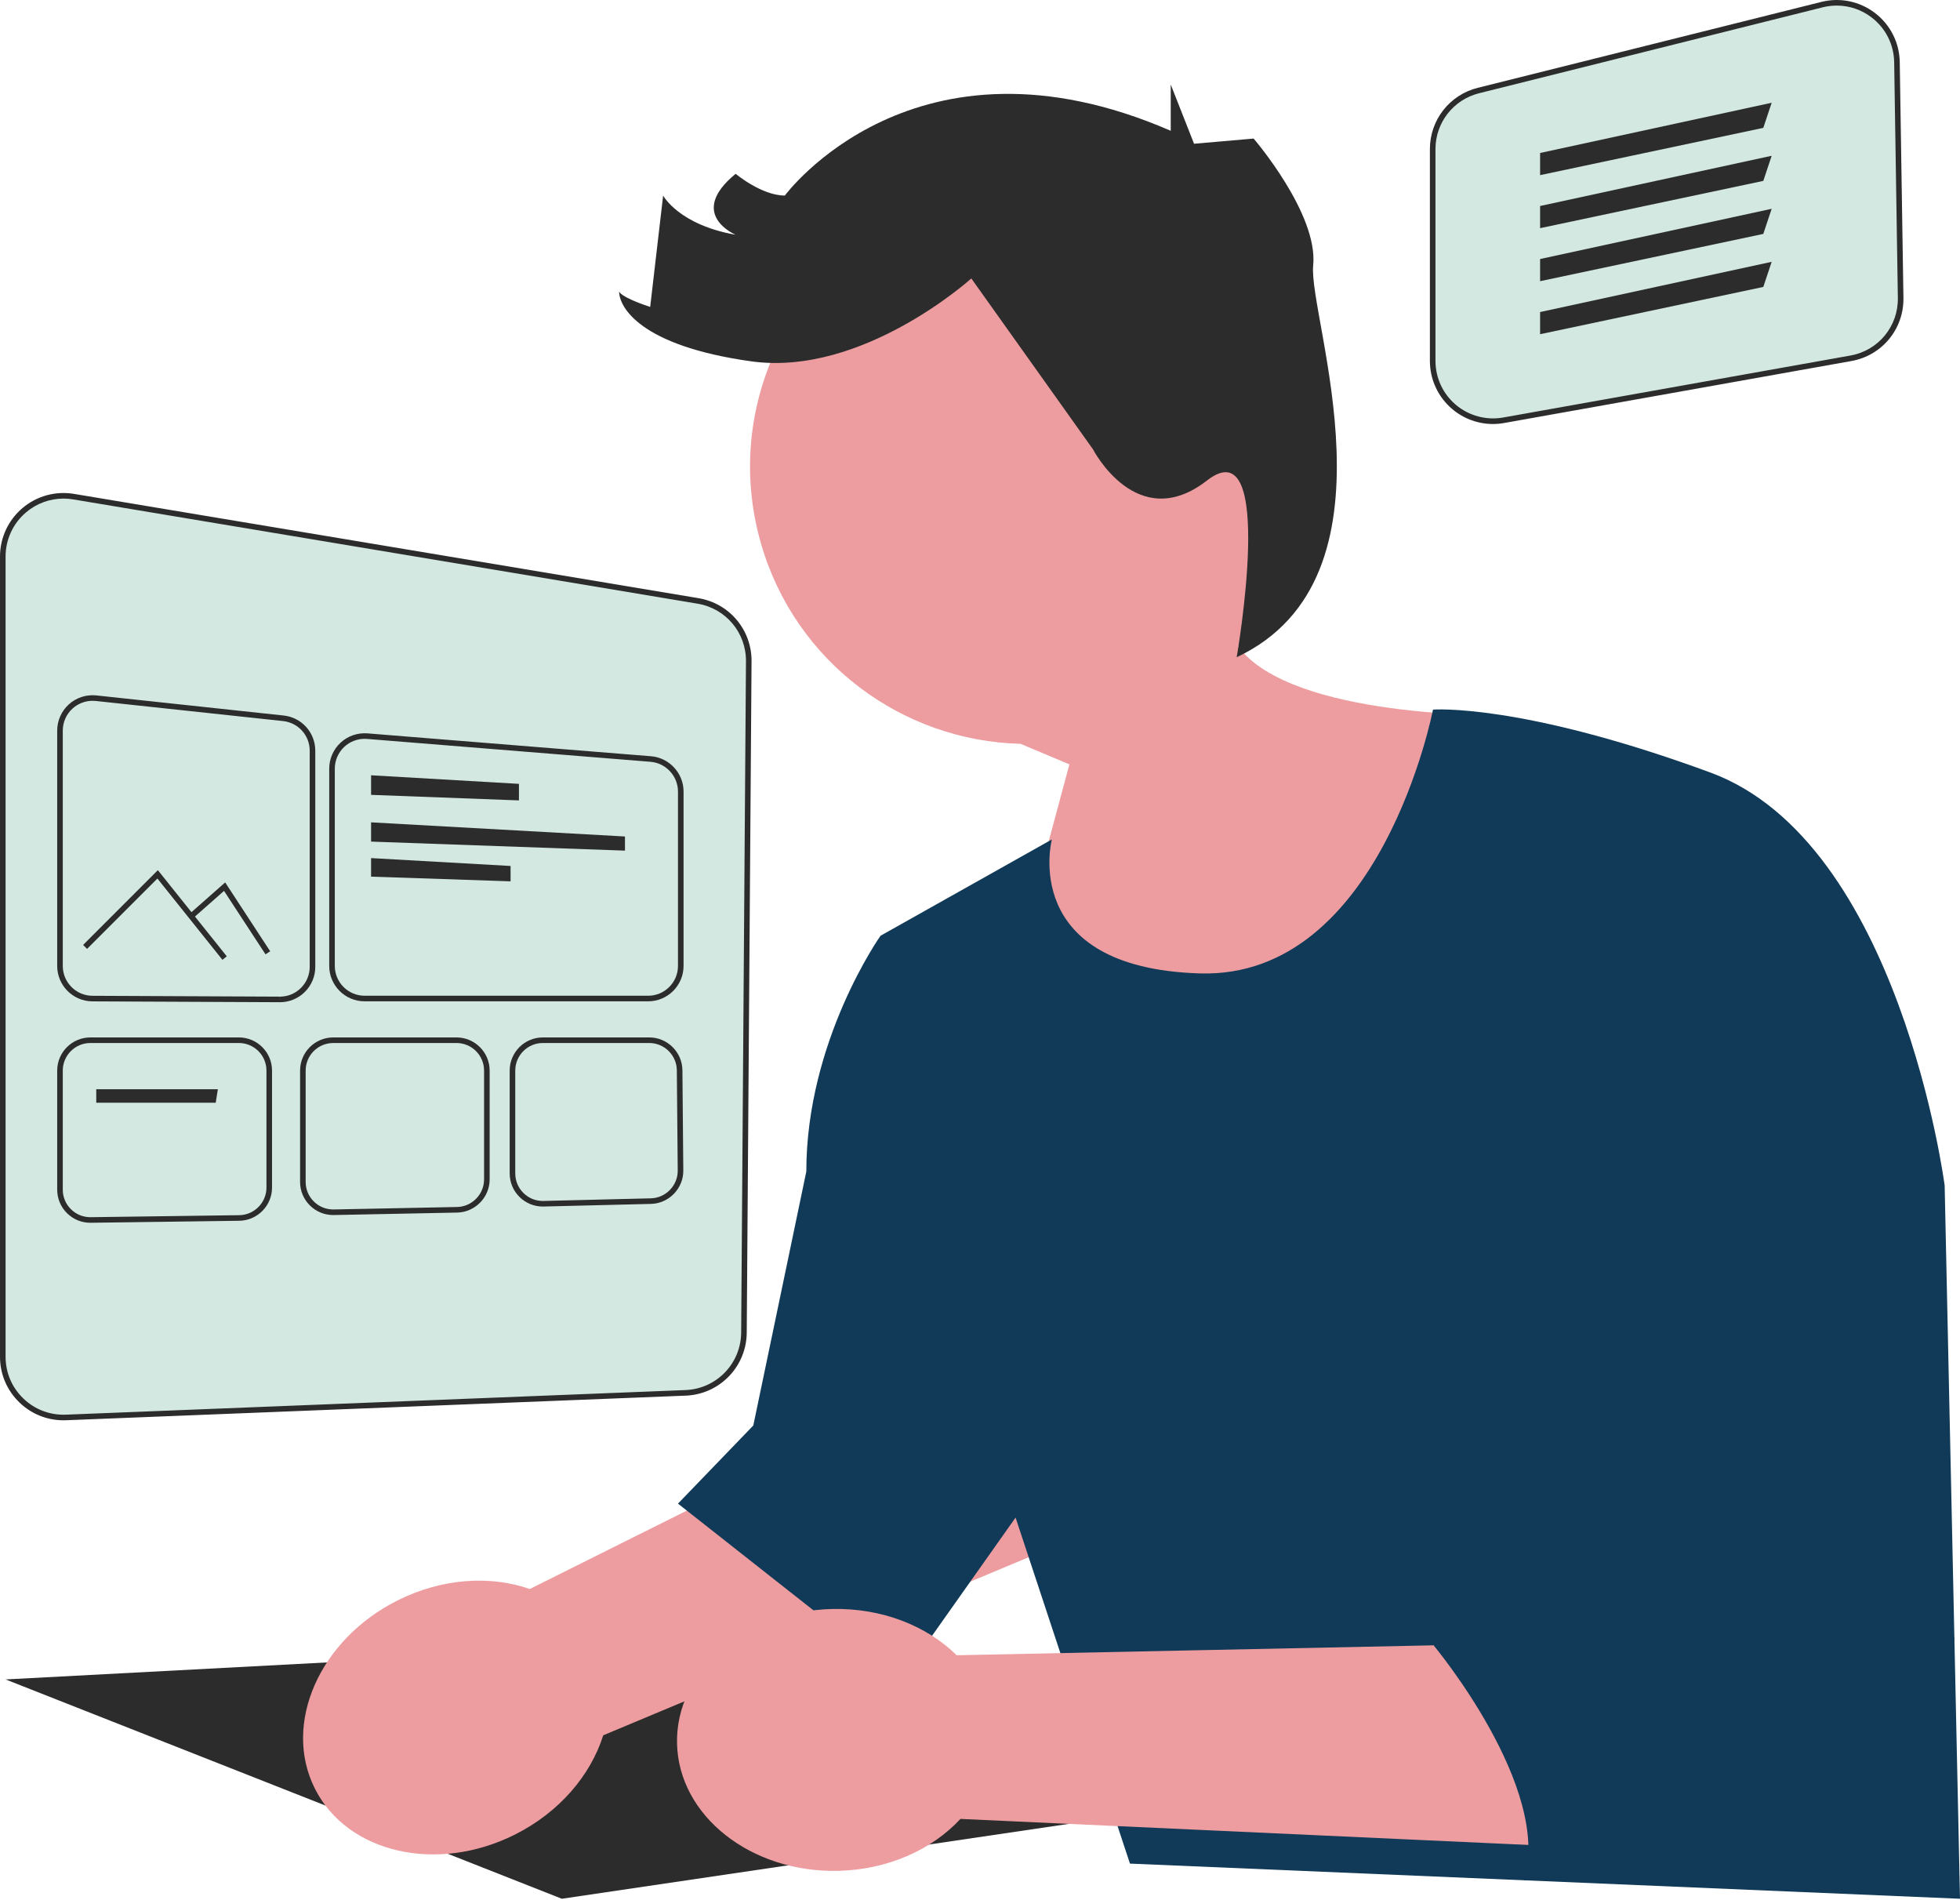 <svg width="585" height="567" viewBox="0 0 585 567" fill="none" xmlns="http://www.w3.org/2000/svg">
    <g clip-path="url(#clip0_31_114)">
        <path d="M386.07 116.405C373.445 72.508 327.625 47.158 283.728 59.783C239.832 72.409 214.482 118.229 227.107 162.125C237.346 197.725 269.419 221.122 304.591 221.962L319.187 228.101L298.502 304.909L405.173 325.006L448.526 213.419C448.526 213.419 385.597 214.598 369.532 192.904C386.887 172.501 394.029 144.075 386.07 116.405Z" fill="#ED9DA0"/>
        <path d="M1.665 501.161L167.69 566.611L328.932 542.798L159.053 492.834L1.665 501.161Z" fill="#2C2C2C"/>
        <path d="M158.133 474.175L316.989 394.883L350.855 446.353L180.043 517.837C176.311 529.697 167.019 540.769 153.697 547.454C130.387 559.151 103.643 552.995 93.963 533.704C84.283 514.413 95.332 489.292 118.642 477.595C131.964 470.91 146.395 470.079 158.133 474.175Z" fill="#ED9DA0"/>
        <path d="M427.707 211.753C427.707 211.753 412.206 292.143 358.078 290.478C303.95 288.812 313.943 250.506 313.943 250.506L262.816 279.236C262.816 279.236 240.662 310.464 240.662 349.602L224.839 425.382L202.355 448.699L268.975 501.161L303.117 452.862L337.259 556.122L585 566.611L580.42 353.766C580.42 353.766 567.096 251.339 510.469 230.521C453.843 209.702 427.707 211.753 427.707 211.753Z" fill="#103A57"/>
        <path d="M289.91 83.091C289.91 83.091 257.445 112.464 224.206 107.826C190.968 103.188 184.784 91.594 184.784 86.956C184.784 86.956 184.784 88.501 194.06 91.594L197.925 58.355C197.925 58.355 202.563 67.073 219.568 70.058C219.568 70.058 204.882 63.921 219.568 51.862C219.568 51.862 227.298 58.355 234.255 58.355C234.255 58.355 272.904 5.792 349.43 39.031V25.22L356.386 42.895L365.362 42.115L374.165 41.349C374.165 41.349 393.49 63.766 391.944 79.226C390.398 94.685 419.721 172.336 369.116 196.122C369.116 196.122 381.122 127.151 360.251 143.383C339.381 159.616 326.24 134.108 326.24 134.108L289.91 83.091Z" fill="#2C2C2C"/>
        <path opacity="0.5" d="M18.944 422.999C14.243 422.999 9.813 421.219 6.402 417.939C2.811 414.488 0.833 409.844 0.833 404.864V166.088C0.833 160.745 3.171 155.701 7.249 152.248C11.324 148.796 16.68 147.318 21.955 148.2L208.334 179.322C217.176 180.798 223.546 188.375 223.483 197.339L222.047 397.652C221.977 407.356 214.327 415.258 204.631 415.643L19.687 422.984C19.439 422.994 19.192 422.999 18.944 422.999Z" fill="#A9D3C5"/>
        <path d="M18.944 423.832C14.035 423.832 9.375 421.952 5.824 418.539C2.069 414.93 0 410.073 0 404.864V166.088C0 160.499 2.445 155.223 6.71 151.613C10.974 148 16.579 146.459 22.092 147.379L208.471 178.5C217.719 180.044 224.382 187.97 224.315 197.345L222.879 397.658C222.808 407.528 215.238 415.617 205.494 416.424L205.495 416.442L19.72 423.816C19.46 423.827 19.202 423.832 18.944 423.832ZM18.955 148.784C14.893 148.784 10.938 150.214 7.787 152.884C3.896 156.177 1.665 160.99 1.665 166.088V404.864C1.665 409.616 3.552 414.046 6.979 417.339C10.389 420.617 14.932 422.343 19.654 422.153L204.597 414.811C213.848 414.444 221.147 406.904 221.214 397.646L222.65 197.333C222.71 188.781 216.632 181.551 208.196 180.143L21.817 149.021C20.863 148.862 19.906 148.784 18.955 148.784Z" fill="#2C2C2C"/>
        <path d="M83.543 299.073H83.498L27.584 298.82C21.787 298.794 17.071 294.057 17.071 288.26V218.021C17.071 215.029 18.348 212.165 20.575 210.165C22.796 208.168 25.782 207.206 28.757 207.521L84.668 213.519C90.047 214.096 94.102 218.61 94.102 224.019V288.513C94.102 291.343 92.998 294.001 90.992 295.997C88.999 297.981 86.354 299.073 83.543 299.073ZM27.641 209.127C25.453 209.127 23.325 209.933 21.688 211.404C19.812 213.089 18.737 215.501 18.737 218.021V288.26C18.737 293.143 22.709 297.133 27.592 297.155L83.502 297.408L83.543 298.241V297.408C85.911 297.408 88.139 296.488 89.817 294.817C91.506 293.135 92.437 290.896 92.437 288.513V224.019C92.437 219.463 89.02 215.661 84.491 215.175L28.581 209.177C28.267 209.144 27.953 209.127 27.641 209.127Z" fill="#2C2C2C"/>
        <path d="M193.46 298.805H108.824C103.001 298.805 98.264 294.068 98.264 288.244V229.372C98.264 226.432 99.503 223.603 101.664 221.609C103.821 219.618 106.744 218.615 109.673 218.845L194.309 225.671C199.756 226.11 204.022 230.733 204.022 236.197V288.244C204.022 294.068 199.284 298.805 193.46 298.805ZM108.834 220.476C106.607 220.476 104.438 221.316 102.793 222.833C100.973 224.513 99.929 226.896 99.929 229.372V288.244C99.929 293.149 103.92 297.14 108.824 297.14H193.46C198.366 297.14 202.356 293.149 202.356 288.244V236.197C202.356 231.595 198.763 227.7 194.176 227.33L109.54 220.505C109.304 220.486 109.068 220.476 108.834 220.476Z" fill="#2C2C2C"/>
        <path d="M110.755 231.353V237.195L154.89 238.848V233.913L110.755 231.353Z" fill="#2C2C2C"/>
        <path d="M110.755 245.399V251.143L186.534 253.837V249.618L110.755 245.399Z" fill="#2C2C2C"/>
        <path d="M110.755 256.065V261.603L152.392 262.997V258.417L110.755 256.065Z" fill="#2C2C2C"/>
        <path d="M26.957 364.891C24.343 364.891 21.877 363.879 20.015 362.042C18.117 360.169 17.071 357.669 17.071 355.001V319.471C17.071 314.018 21.507 309.582 26.96 309.582H71.303C76.756 309.582 81.192 314.018 81.192 319.471V354.402C81.192 359.782 76.816 364.218 71.437 364.291L26.957 364.891ZM26.96 311.247C22.426 311.247 18.737 314.936 18.737 319.471V355.001C18.737 357.22 19.606 359.299 21.185 360.856C22.734 362.384 24.783 363.225 26.957 363.225L27.072 363.224L71.414 362.625C75.888 362.564 79.527 358.876 79.527 354.402V319.471C79.527 314.936 75.837 311.247 71.303 311.247L26.96 311.247Z" fill="#2C2C2C"/>
        <path d="M99.447 362.584C96.847 362.584 94.39 361.58 92.53 359.757C90.617 357.882 89.564 355.374 89.564 352.694V319.471C89.564 314.018 94 309.582 99.453 309.582H136.255C141.709 309.582 146.145 314.018 146.145 319.471V351.959C146.145 357.304 141.797 361.739 136.452 361.846L99.447 362.584ZM99.453 311.247C94.919 311.247 91.229 314.936 91.229 319.471V352.694C91.229 354.923 92.105 357.009 93.696 358.567C95.243 360.083 97.285 360.918 99.447 360.918L99.617 360.916L136.42 360.181C140.864 360.092 144.48 356.403 144.48 351.959V319.471C144.48 314.936 140.79 311.247 136.255 311.247H99.453Z" fill="#2C2C2C"/>
        <path d="M162.007 360.046C159.415 360.046 156.965 359.047 155.107 357.234C153.184 355.357 152.124 352.844 152.124 350.157V319.471C152.124 314.018 156.56 309.582 162.014 309.582H193.792C199.197 309.582 203.633 313.978 203.681 319.383L203.946 349.285C203.993 354.653 199.666 359.127 194.299 359.258L162.007 360.046ZM162.014 311.247C157.479 311.247 153.789 314.936 153.789 319.471V350.157C153.789 352.391 154.67 354.481 156.27 356.042C157.816 357.55 159.853 358.38 162.007 358.38L162.218 358.378L194.259 357.594C198.721 357.484 202.319 353.763 202.28 349.299L202.015 319.398C201.975 314.903 198.287 311.247 193.792 311.247L162.014 311.247Z" fill="#2C2C2C"/>
        <path d="M28.729 325.037V329.073H64.383L65.028 325.037H28.729Z" fill="#2C2C2C"/>
        <path d="M66.385 286.418L46.98 262.162L25.987 283.156L24.81 281.978L47.119 259.669L67.686 285.378L66.385 286.418Z" fill="#2C2C2C"/>
        <path d="M79.246 284.785L66.865 265.849L57.594 274.031L56.491 272.782L67.206 263.328L80.64 283.874L79.246 284.785Z" fill="#2C2C2C"/>
        <path opacity="0.5" d="M445.598 125.695C441.408 125.695 437.328 124.233 434.057 121.493C429.961 118.064 427.612 113.033 427.612 107.691V44.484C427.612 36.209 433.219 29.027 441.248 27.02L543.819 1.377C549.18 0.036 554.771 1.2 559.153 4.567C563.535 7.934 566.099 13.034 566.185 18.56L567.284 88.91C567.423 97.784 561.183 105.355 552.447 106.913L448.776 125.413C447.718 125.602 446.654 125.695 445.598 125.695Z" fill="#A9D3C5"/>
        <path d="M445.598 126.528C441.196 126.528 436.907 124.967 433.523 122.132C429.237 118.544 426.779 113.281 426.779 107.691V44.484C426.779 35.826 432.646 28.312 441.046 26.212L543.618 0.569C549.225 -0.832 555.074 0.383 559.66 3.906C564.245 7.429 566.927 12.766 567.017 18.547L568.117 88.897C568.262 98.181 561.734 106.102 552.593 107.733L448.923 126.233C447.826 126.429 446.707 126.528 445.598 126.528ZM548.218 1.665C546.822 1.665 545.413 1.837 544.021 2.185L441.45 27.828C433.793 29.742 428.445 36.591 428.445 44.484V107.691C428.445 112.787 430.685 117.585 434.591 120.855C438.456 124.091 443.665 125.48 448.63 124.593L552.3 106.093C560.633 104.607 566.584 97.386 566.451 88.923L565.352 18.573C565.27 13.303 562.825 8.438 558.645 5.227C555.603 2.889 551.951 1.665 548.218 1.665Z" fill="#2C2C2C"/>
        <path d="M459.673 45.652V52.265L526.292 38.157L528.79 30.663L459.673 45.652Z" fill="#2C2C2C"/>
        <path d="M459.673 61.474V68.087L526.292 53.98L528.79 46.485L459.673 61.474Z" fill="#2C2C2C"/>
        <path d="M459.673 77.296V83.909L526.292 69.802L528.79 62.307L459.673 77.296Z" fill="#2C2C2C"/>
        <path d="M459.673 93.118V99.731L526.292 85.624L528.79 78.129L459.673 93.118Z" fill="#2C2C2C"/>
        <path d="M285.545 493.947L463.052 490.251L471.638 551.262L286.665 542.785C278.218 551.908 265.082 557.939 250.18 558.281C224.107 558.88 202.569 541.872 202.074 520.294C201.579 498.716 222.314 480.739 248.387 480.141C263.289 479.799 276.688 485.222 285.545 493.947Z" fill="#ED9DA0"/>
        <path d="M462.17 358.763C462.17 358.763 456.341 395.403 473.828 407.894C473.828 407.894 467.999 452.862 482.156 467.019C482.156 467.019 456.141 468.072 461.237 481.702C461.237 481.702 423.031 475.346 428.028 491.168C428.028 491.168 463.385 533.604 454.866 561.102L570.426 555.289L583.324 488.751" fill="#103A57"/>
    </g>
    <defs>
        <clipPath id="clip0_31_114">
            <rect width="585" height="566.611" fill="white"/>
        </clipPath>
    </defs>
</svg>
